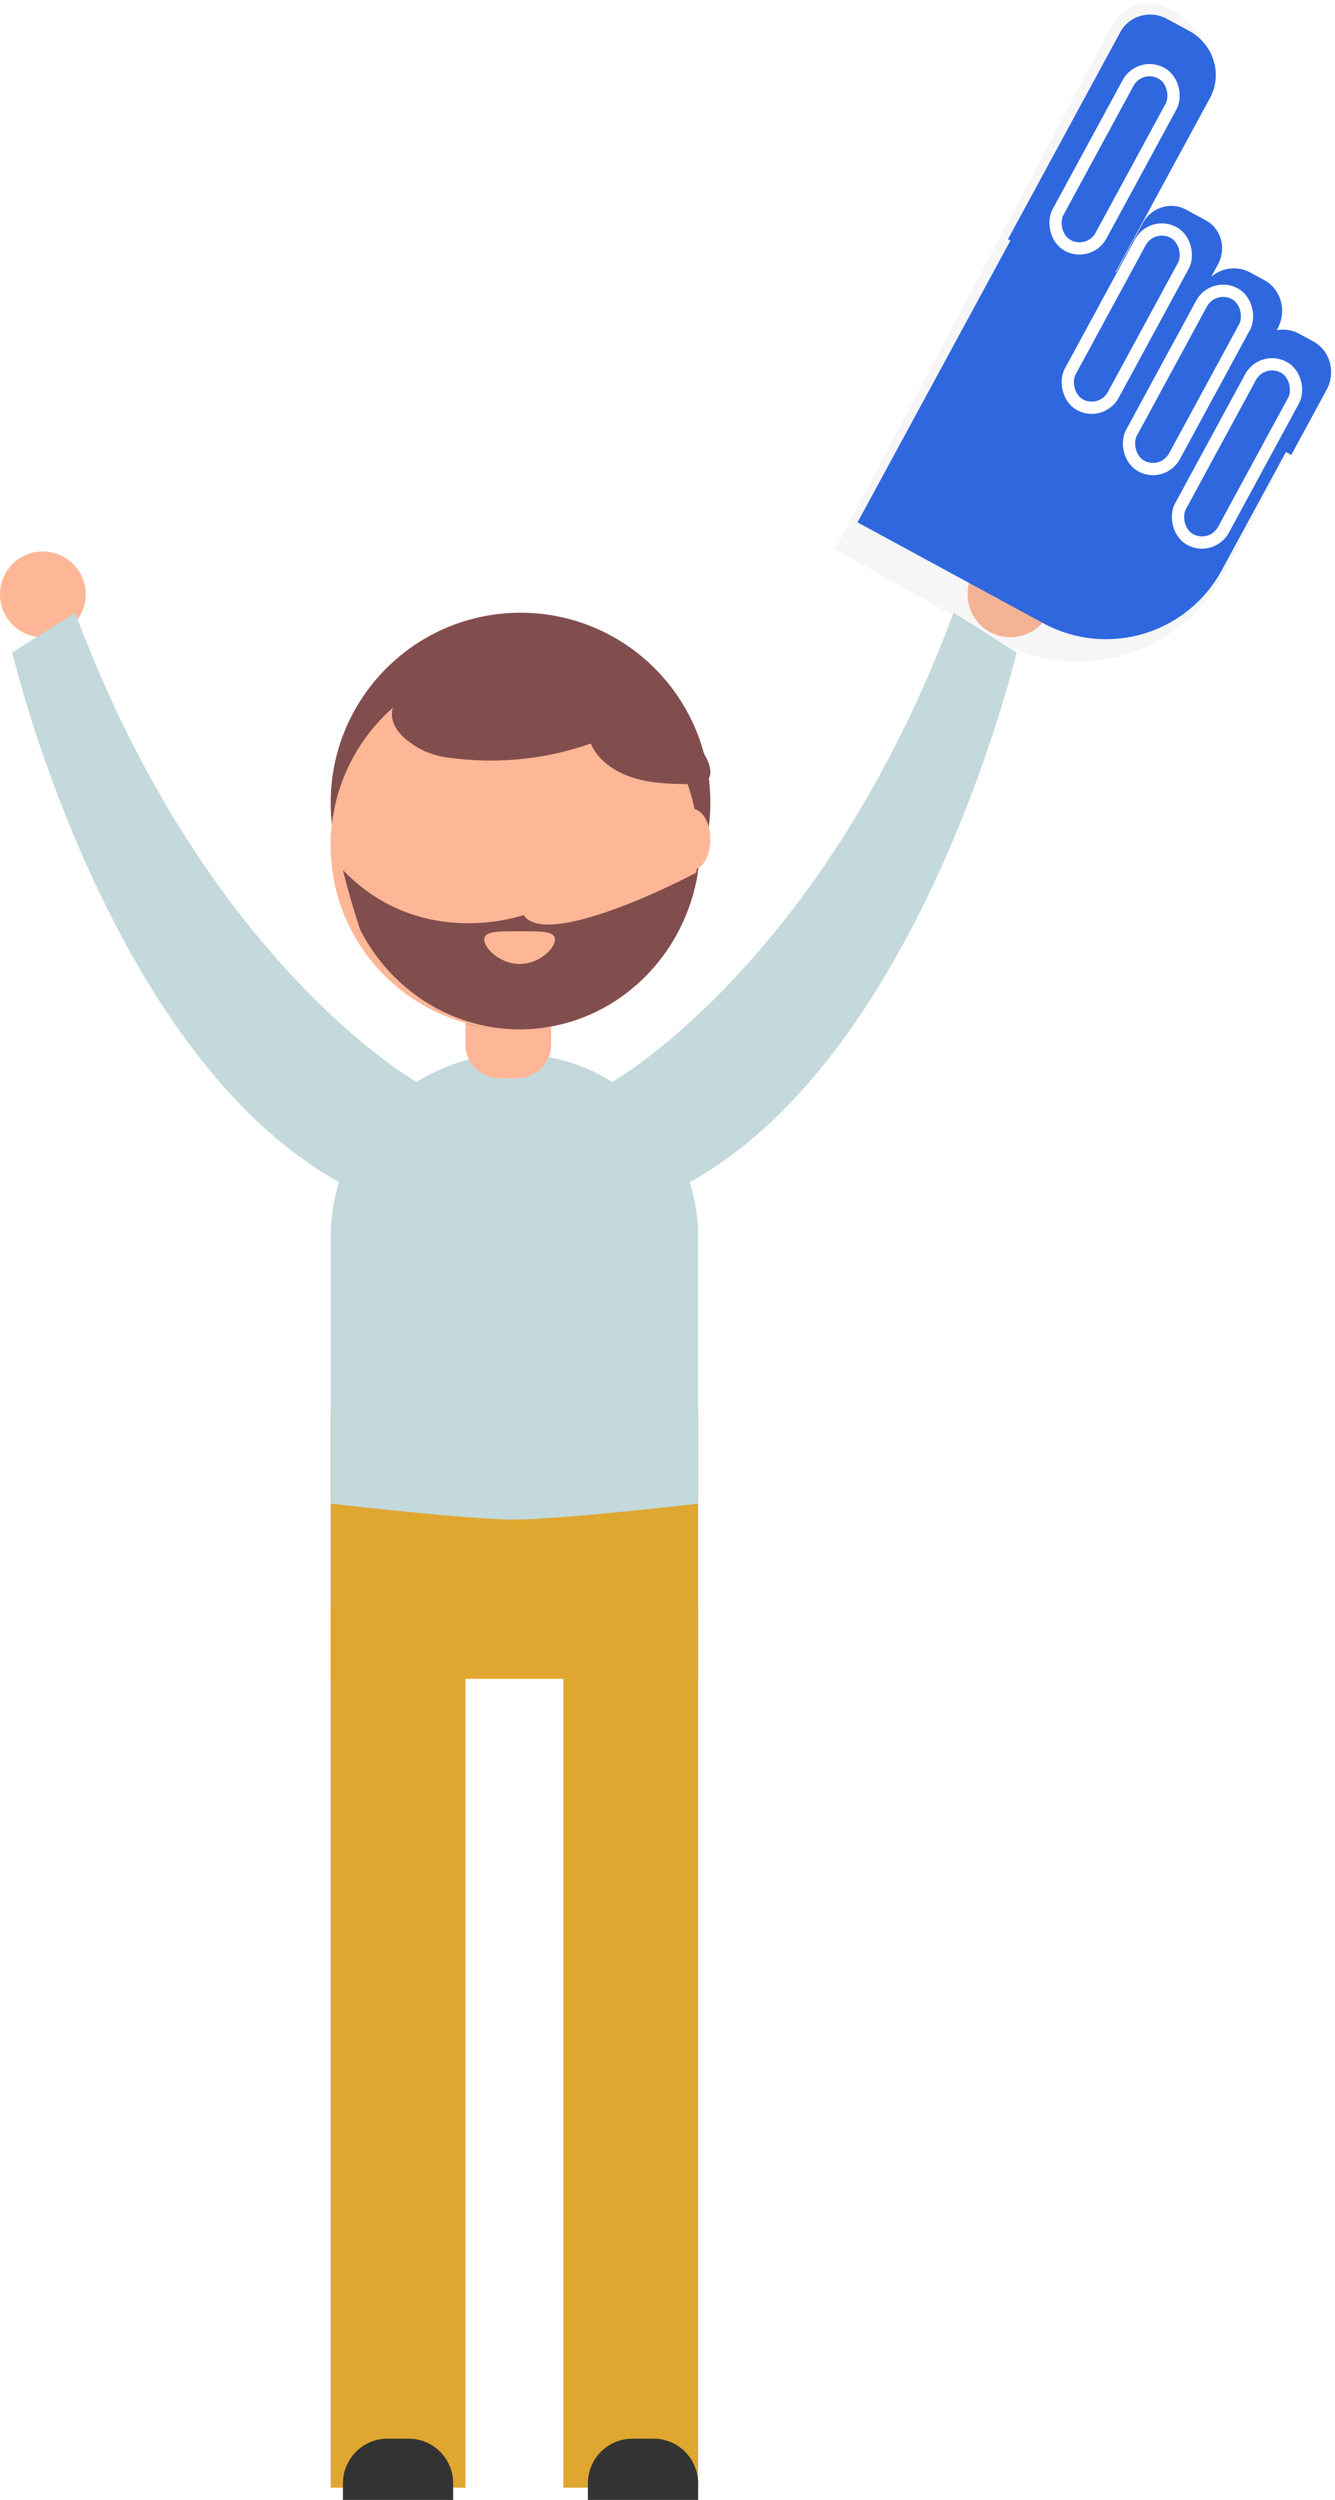 <svg xmlns="http://www.w3.org/2000/svg" width="109" height="204" viewBox="0 0 109 204">
    <defs>
        <linearGradient id="a" x1="81605%" x2="81605%" y1="25800%" y2="5400%">
            <stop offset="0%" stop-color="gray" stop-opacity=".25"/>
            <stop offset="54%" stop-color="gray" stop-opacity=".12"/>
            <stop offset="100%" stop-color="gray" stop-opacity=".1"/>
        </linearGradient>
    </defs>
    <g fill="none" fill-rule="evenodd" transform="translate(-19 -4)">
        <path d="M0 0h128v210H0z"/>
        <path fill="#DFA72F" fill-rule="nonzero" d="M46 119h30v22H46z"/>
        <path fill="#000" fill-rule="nonzero" d="M46 125.666S57.193 127 61 127c3.807 0 15-1.334 15-1.334V120H46v5.666z" opacity=".1"/>
        <path fill="#C3D9DB" fill-rule="nonzero" d="M76 126.7S64.807 128 61 128c-3.807 0-15-1.3-15-1.3v-21.76C46 96.689 52.716 90 61 90c8.284 0 15 6.689 15 14.94v21.76z"/>
        <path fill="#FDB797" fill-rule="nonzero" d="M57 81h7v8.266C64 90.776 62.723 92 61.148 92h-1.296C58.277 92 57 90.776 57 89.266V81z"/>
        <path fill="#DFA72F" fill-rule="nonzero" d="M46 135h11v72H46zM65 135h11v72H65z"/>
        <path fill="#000" fill-rule="nonzero" d="M57 87.53c2.3.626 4.7.626 7 0V82h-7v5.53z" opacity=".1"/>
        <circle cx="61.5" cy="69.5" r="15.5" fill="#814E4D" fill-rule="nonzero"/>
        <circle cx="61" cy="73" r="15" fill="#FDB797" fill-rule="nonzero"/>
        <path fill="#000" fill-rule="nonzero" d="M53.312 65.123c.815.412 1.71.664 2.632.74 3.81.49 7.69.08 11.291-1.19.59 1.403 2.029 2.366 3.558 2.823 1.529.457 3.157.482 4.768.494.354.037.712-.028 1.026-.185.716-.455.368-1.482-.047-2.2l-2.074-3.527c-.613-1.043-1.242-2.105-2.192-2.895-1.19-.988-2.768-1.45-4.326-1.743a25.945 25.945 0 0 0-11.102.348c-3.868.99-8.844 4.317-3.534 7.335z" opacity=".1"/>
        <path fill="#814E4D" fill-rule="nonzero" d="M53.312 65.123c.815.412 1.71.664 2.632.74 3.81.49 7.69.08 11.291-1.19.59 1.403 2.029 2.366 3.558 2.823 1.529.457 3.157.482 4.768.494.354.037.712-.028 1.026-.185.716-.455.368-1.482-.047-2.2l-2.074-3.527c-.613-1.043-1.242-2.105-2.192-2.895-1.19-.988-2.768-1.45-4.326-1.743a25.945 25.945 0 0 0-11.102.348c-3.868.993-8.844 4.317-3.534 7.335z"/>
        <ellipse cx="75.5" cy="72.5" fill="#FDB797" fill-rule="nonzero" rx="1.5" ry="2.5"/>
        <ellipse cx="47.5" cy="72.5" fill="#FDB797" fill-rule="nonzero" rx="1.5" ry="2.5"/>
        <circle cx="101.5" cy="52.5" r="3.5" fill="#FDB797" fill-rule="nonzero"/>
        <path fill="#814E4D" fill-rule="nonzero" d="M61.756 78.665S53.404 81.662 47 75c0 0 .522 2.209 1.41 4.879 2.978 5.807 9.193 8.992 15.442 7.913 6.25-1.079 11.138-6.18 12.148-12.675-1.498.859-12.46 6.328-14.244 3.548zm-.321 3.997c-1.592 0-2.897-1.265-2.897-1.997 0-.732 1.305-.667 2.886-.667 1.582 0 2.887-.07 2.887.667 0 .737-1.282 1.997-2.876 1.997z"/>
        <path fill="#C3D9DB" fill-rule="nonzero" d="M69 92.284S86.24 82.54 96.85 54l5.15 3.243S93.473 93.612 72.074 102L69 92.284z"/>
        <circle cx="22.5" cy="52.5" r="3.5" fill="#FDB797" fill-rule="nonzero"/>
        <path fill="#C3D9DB" fill-rule="nonzero" d="M53 92.284S35.761 82.54 25.139 54L20 57.243S28.533 93.612 49.938 102L53 92.284z"/>
        <path fill="#333" fill-rule="nonzero" d="M50.631 203h1.74c2.004 0 3.629 1.636 3.629 3.655V208h-9v-1.345c0-.97.383-1.9 1.064-2.585A3.616 3.616 0 0 1 50.63 203zM70.626 203h1.738a3.612 3.612 0 0 1 2.571 1.067A3.667 3.667 0 0 1 76 206.655V208h-9v-1.345c0-.969.381-1.899 1.061-2.584A3.612 3.612 0 0 1 70.626 203z"/>
        <path fill="url(#a)" fill-rule="nonzero" d="M37.946 28.006a3.35 3.35 0 0 0-3.128-.084l.133-.263a3.619 3.619 0 0 0 .276-2.69 3.515 3.515 0 0 0-1.658-2.102c-1.67-.918-3.75-.275-4.648 1.438l-1.172 2.218 2.42-4.583c.394-.745.483-1.62.248-2.433a3.18 3.18 0 0 0-1.5-1.9l-.576-.322a3.037 3.037 0 0 0-2.368-.255 3.129 3.129 0 0 0-1.85 1.54L29.8 7.827a5.227 5.227 0 0 0 .397-3.885A5.077 5.077 0 0 0 27.803.906l-.385-.213a3.357 3.357 0 0 0-2.622-.29 3.459 3.459 0 0 0-2.05 1.704l-8.828 16.709L.169 44.838l13.385 7.463a13.268 13.268 0 0 0 10.354 1.125c3.46-1.052 6.37-3.475 8.09-6.733l4.92-9.314 2.42-4.584a3.619 3.619 0 0 0 .27-2.69 3.514 3.514 0 0 0-1.662-2.099z" opacity=".7" transform="translate(87 4)"/>
        <path fill="#2F67DF" fill-rule="nonzero" d="M110.083 26.202l.042.022 2.17-3.997c.704-1.299 2.29-1.801 3.54-1.123l1.623.881c1.25.68 1.693 2.282.989 3.58l-.548 1.01c.886-.731 2.135-.905 3.174-.341l1.147.622c1.382.75 1.871 2.522 1.092 3.958l-.072.133a2.77 2.77 0 0 1 1.833.287l1.147.622c1.382.75 1.871 2.522 1.092 3.957l-2.882 5.312-.44-.239-5.237 9.65a10.751 10.751 0 0 1-6.394 5.181c-2.734.81-5.677.5-8.18-.862l-15.162-8.228 12.481-22.997-.2-.109 9.176-16.906c.728-1.342 2.438-1.821 3.82-1.071l1.793.972c1.996 1.084 2.762 3.534 1.71 5.472l-7.714 14.214z"/>
        <rect width="4" height="16" x="118" y="33" stroke="#FFF" rx="2" transform="rotate(-151.51 120 41)"/>
        <rect width="4" height="16" x="114" y="27" stroke="#FFF" rx="2" transform="rotate(-151.51 116 35)"/>
        <rect width="4" height="16" x="109" y="22" stroke="#FFF" rx="2" transform="rotate(-151.51 111 30)"/>
        <rect width="4" height="16" x="108" y="9" stroke="#FFF" rx="2" transform="rotate(-151.51 110 17)"/>
    </g>
</svg>
